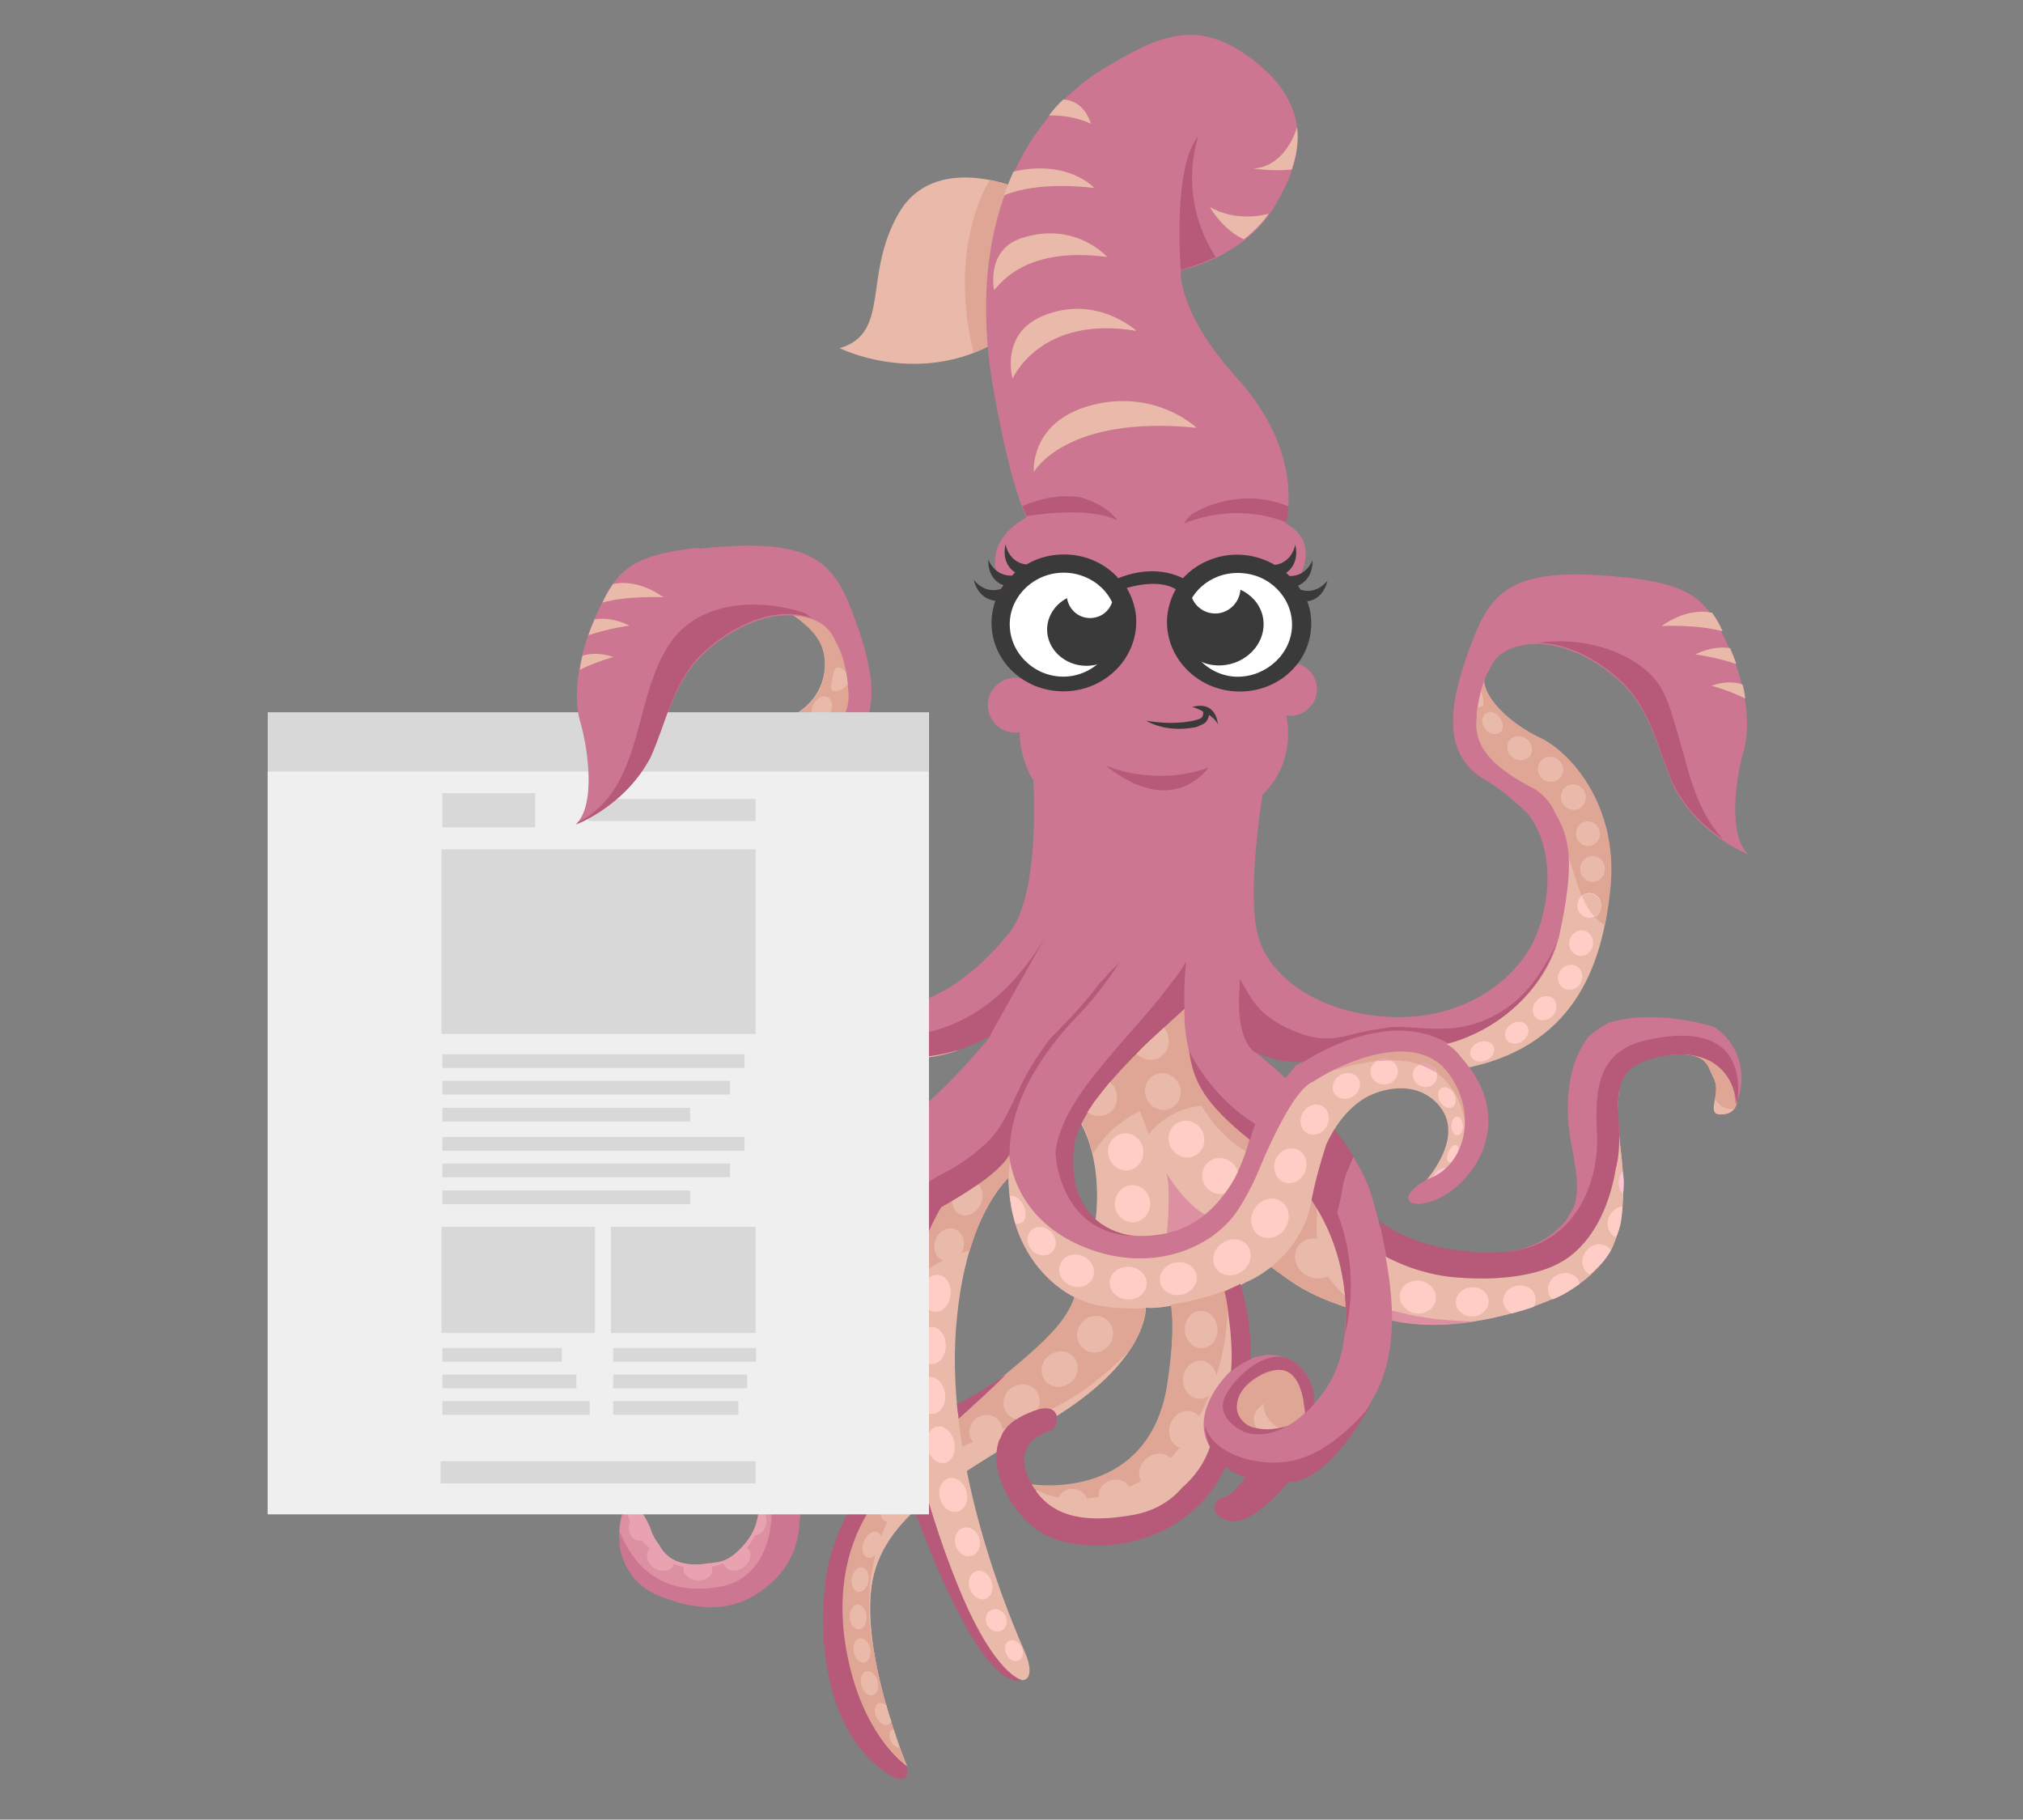 <?xml version="1.0" encoding="utf-8"?>
<!-- Generator: Adobe Illustrator 19.1.0, SVG Export Plug-In . SVG Version: 6.00 Build 0)  -->
<svg version="1.1" id="Layer_1" xmlns="http://www.w3.org/2000/svg" xmlns:xlink="http://www.w3.org/1999/xlink" x="0px" y="0px"
	 width="457.3px" height="411.3px" viewBox="-195.3 245.7 457.3 411.3" style="enable-background:new -195.3 245.7 457.3 411.3;"
	 xml:space="preserve">
<rect x="-195.3" y="245.7" width="457.3" height="411.3" fill="#808080" stroke="none"/>
<style type="text/css">
	.st0{display:none;}
	.st1{display:inline;fill:#012B31;}
	.st2{fill:#E8A2B0;}
	.st3{fill:#E9BAA9;}
	.st4{fill:#DD90A2;}
	.st5{fill:#DFA696;}
	.st6{fill:#FECDC5;}
	.st7{fill:#FFC2D6;}
	.st8{fill:#CC7691;}
	.st9{fill:#B75978;}
	.st10{fill:#FFFFFF;}
	.st11{fill:#3A3A3A;}
	.st12{fill:none;}
	.st13{fill:#EFEFEF;}
	.st14{opacity:0.1;enable-background:new    ;}
</style>
<g id="Bg" class="st0">
	<polygon class="st1" points="479,233.7 416,233.7 -164,233.7 -164,825.7 156,825.7 156,933.7 479,933.7 479,583.7 1055,583.7 
		1055,233.7 	"/>
</g>
<path class="st2" d="M164.3,533.8c1.7-1.6,3.2-3.3,4.4-5.2c3.8-7.2,3.1-16.9,2.4-22.6c-1.3-10.4-0.2-15.9-0.2-15.9
	c-5,5.8,0.8,23-12.8,35.3c-13.6,12.4-41.9,0.8-41.9,0.8s-5.9-7.3-13.3-16.7c-0.8,1.7-1.4,2.3-2.5,3.9c-0.5,0.7-1.8-0.1-1.3-0.9
	c1.2-1.7,1.9-2.4,2.8-4.2c-10.8-13.8-24.1-31.5-26.5-37.4c-4.2-10.3-31.2,19.8-26.5,28.4c5.9,10.8,3.2,23.9,3.2,23.9L33,506.1
	c-2.9,25.1,14.6,32.8,14.6,32.8c-2.9,9.4-13.1,14.9-33.8,32.5C-6.9,589.1-7.5,598-5.1,617c2.5,18.8,15.1,28.3,14.8,27.8
	c-0.3-0.5-10.2-24.8-8-40.5c2.2-15.7,18-24.2,40.3-37.6c22.3-13.3,21.7-25.4,21.7-25.4c2.6,0.2,5.8-0.5,5.8-0.5
	c1.1,7.2-1.1,19.3-1.1,19.3c-5,25.2-29.2,21.5-29.2,21.5s-3.9,7.2,15.3,7.7c19.1,0.5,24.2-17.3,24.2-17.3c7.3-0.6,17-0.8,20.2-4.8
	c2.7-3.4,1.3-6.9-4.2-10.8c-5.5-3.9-11.9,1.1-11.9,1.1c1-7.1-0.6-20.2-0.6-20.2c5-1.4,9.3-5.6,9.3-5.6c6.6,4.7,9.3,7.7,27,12.2
	c11.5,2.9,26.3,0.2,37.9-4.9C159.1,537.5,161.9,536.1,164.3,533.8z"/>
<path class="st3" d="M164.3,533.8c1.7-1.6,3.2-3.3,4.4-5.2c3.8-7.2,3.1-16.9,2.4-22.6c-1.3-10.4-0.2-15.9-0.2-15.9
	c-5,5.8,0.8,23-12.8,35.3c-13.6,12.4-41.9,0.8-41.9,0.8s-5.9-7.3-13.3-16.7c-0.8,1.7-1.4,2.3-2.5,3.9c-0.5,0.7-1.8-0.1-1.3-0.9
	c1.2-1.7,1.9-2.4,2.8-4.2c-10.8-13.8-24.1-31.5-26.5-37.4c-4.2-10.3-31.2,19.8-26.5,28.4c5.9,10.8,3.2,23.9,3.2,23.9L33,506.1
	c-2.9,25.1,14.6,32.8,14.6,32.8c-2.9,9.4-13.1,14.9-33.8,32.5C-6.9,589.1-7.5,598-5.1,617c2.5,18.8,15.1,28.3,14.8,27.8
	c-0.3-0.5-10.2-24.8-8-40.5c2.2-15.7,18-24.2,40.3-37.6c22.3-13.3,21.7-25.4,21.7-25.4c2.6,0.2,5.8-0.5,5.8-0.5
	c1.1,7.2-1.1,19.3-1.1,19.3c-5,25.2-29.2,21.5-29.2,21.5s-3.9,7.2,15.3,7.7c19.1,0.5,24.2-17.3,24.2-17.3c7.3-0.6,17-0.8,20.2-4.8
	c2.7-3.4,1.3-6.9-4.2-10.8c-5.5-3.9-11.9,1.1-11.9,1.1c1-7.1-0.6-20.2-0.6-20.2c5-1.4,9.3-5.6,9.3-5.6c6.6,4.7,9.3,7.7,27,12.2
	c11.5,2.9,26.3,0.2,37.9-4.9C159.1,537.5,161.9,536.1,164.3,533.8z"/>
<path class="st4" d="M123,542.8c-0.5-0.1-1.7-0.4-2.9-0.7c-1.1-0.2-2.3-0.5-3.4-0.9c-0.2,0-0.4,0-0.6-0.1c-0.2,0-0.4-0.1-0.5-0.3
	c-0.1,0-0.3-0.1-0.4-0.1c0,2,0.1,0.4-0.1,2.4c1.1,0.3,2.2,0.6,3.4,0.9c6,1.5,12.9,1.5,19.7,0.4C133.1,544.3,127.9,543.9,123,542.8z"
	/>
<path class="st5" d="M51.7,506.5c0.7-1,1.4-2,2.2-3c1.1-1.4,2.3-2.7,3.8-3.7c0.3-0.2,2.3-1.8,3.2-2.2s1-0.6,1.5-0.7
	c0.4,1.1,1.6,4.1,2,5.2c2.8-3.6,7.5-6.2,11.9-6.4c0.5,0.7,2.2,3.3,3.1,4.4c3.7,3.8,4.2,4.2,7.6,6.3c2.2-3,4.6-5.9,7-8.8
	c-8.5-11.2-16.6-22.4-18.4-26.9c-4.2-10.3-31.2,19.8-26.5,28.4C50.3,501.6,51.1,504.1,51.7,506.5z"/>
<path class="st5" d="M70.9,573.5c7.4-9.4,11.7-22.4,11.3-34.4c0-0.2,0-0.3,0.1-0.4c0-0.2-0.1-0.5-0.1-0.7c-0.2-0.1-0.3-0.2-0.5-0.4
	c-0.1-0.1-0.1-0.1-0.1-0.2c-3.9,1.6-8.1,2.5-12.2,3.2c0,0.1-0.1,0.2-0.1,0.2c0.1,0,0.1,0,0.1,0c1.1,7.2-1.1,19.3-1.1,19.3
	c-5,25.2-30.4,21.1-30.4,21.1s0.1,1,0.9,1.2C49.1,588,64.2,582,70.9,573.5z"/>
<path class="st5" d="M96.1,555.2c-1.7-1.2-4.9-0.2-6.6-0.1c-5,2.7-10.5,11.3-8,16.7c12.6-1.4,14.7-1.2,17.4-4.5
	C101.7,563.9,101.6,559,96.1,555.2z"/>
<path class="st5" d="M1.7,616.1c-1.6-10.2,0.2-21.4,5.6-30.2c6-9.7,15.3-13.8,25.6-17.7c6-2.2,11.9-4.8,17.1-8.5
	c3.6-2.6,7-5.6,10.1-8.8c3.1-4.6,3.5-8.4,3.6-9.5c-5.4,0.2-11.4,0-16.1-2.5c-3.2,9-13.6,15.2-33.8,32.5C-6.9,589.1-7.5,598-5.1,617
	c2.5,18.8,15.1,28.3,14.8,27.8c-0.2-0.3-5.4-13.1-7.5-26.1C2,617.9,1.9,617,1.7,616.1z"/>
<path class="st5" d="M115.5,541c-1.1-0.1-2.3-0.3-3.4-0.7c-0.2-0.1-0.3-0.2-0.4-0.4c-1.5-0.5-2.9-1.1-4-2.3c-0.7-0.8-1.4-1.5-2-2.3
	c-2.4-2.6-3.1-6.3-3.3-10.1c-0.1-1.3-0.1-2.5,0-3.5c0-0.5,0-1.1,0.1-1.6c-0.9-2.9,1-5.2,3.5-6.8c-1-1.2-2-2.5-3-3.8
	c-0.4,0.8-0.7,1.5-1.1,2.2c0,0,0,0,0,0c-0.3,4.7-1,7.1-3.3,11c-1.7,2.3-3.1,4.3-4.7,6.2c-0.8,0.8-1.9,2.1-2.4,2.8
	c6.1,4.3,9.2,7.4,24.3,11.5C115.7,542.5,115.6,541.8,115.5,541z"/>
<path class="st3" d="M-15.3,384.7c0,0,4.5,3.4,5.9,7.5s0.6,11.1-6.4,15.1c-3.8,2.2-14,5.3-17.5,17c-3.5,11.7-4,30.8,3.4,41.3
	c7.4,10.4,31.3,24.6,51.2,17.5c0,0-32.1,1.4-41.4-20.9c-9.3-22.3-4.5-31,0.3-38.1c4.8-7.1,18-11.6,18.6-18
	C-0.5,399.8-5.5,383.1-15.3,384.7"/>
<path class="st5" d="M-16.3,384.6c0,0,5.6,3.5,7,7.7c1.4,4.2,0.6,11.1-6.4,15.1c-3.8,2.2-14,5.3-17.5,17c-1.9,6.4-3,15.1-2.2,23.4
	c0.7-2.3,1.6-4.6,2.6-6.7c2.6-5.3,6.2-11.3,11.3-14.6c0.1-0.1,0.3-0.1,0.4-0.1c0.5-0.7,0.9-1.4,1.4-2.1c4.8-7.1,18-11.6,18.6-18
	C-0.5,399.8-6.5,383-16.3,384.6z"/>
<path class="st3" d="M145.6,391.4c0,0-5.5,3.5-5.5,7.9c0,4.3,6.1,10.1,12.7,13.2s17.5,14.9,15.9,33.4c-1.6,18.5-8.5,36.8-33.6,41.4
	c0,0,10.1,22-8.7,26c0,0,9.2-9.6,4.2-16.9c-5-7.2-16.1-6.3-26,3.9l-8.8-7.5c0,0,12.7-11.7,35.2-15.7s27.9-21,25.9-33.6
	c-2.1-12.5-6.1-18.3-16.1-24.1C130.8,413.6,132.7,389.5,145.6,391.4z"/>
<path class="st5" d="M132.1,490.7c3.8,4.5,4.7,11.2,3.4,17.1c4.1-5.9,1.8-14.5,0.5-18.5c-4.9-5.5-12.4-8.4-20.1-8.2
	c-6.9,2.7-12.2,5.7-15.5,8.1c0.1,0.1,0.1,0.2,0.2,0.2C110.3,486.2,124.4,481.6,132.1,490.7z"/>
<path class="st5" d="M140.8,419.4c5.1,3,8.7,6,11.2,9.8c0.1,0,0.3,0,0.5,0.1c9.1,5.9,6.5,20.4,15,25.5c0.6-3,1-6,1.3-8.9
	c1.6-18.5-9.3-30.3-15.9-33.4s-12.7-8.8-12.7-13.2c0-4.3,5.5-7.9,5.5-7.9C132.7,389.5,130.8,413.6,140.8,419.4z"/>
<path class="st3" d="M197.3,493.4c0,0,0.8,4.5-4,4.2c-2.9-0.3,0.5-4.8-1.1-7.9s-1.3-6.3-9.8-5.6
	C173.9,484.7,197.1,474.9,197.3,493.4"/>
<path class="st5" d="M192.4,494c0.7,1.6,2.5,2.6,4.3,2.4c1-1.2,0.6-3,0.6-3c-0.2-18.5-23.4-8.7-14.9-9.3c8.5-0.6,8.2,2.6,9.8,5.6
	C192.8,491,192.6,492.6,192.4,494z"/>
<path class="st3" d="M-66.1,501c0,0,7.5-0.6,18.4,6.4s15.8,9.6,32.3,8.8c16.5-0.9,19.5-9.8,18.4-10.1c-1.1-0.2-23.8,0.9-34.3-4.1
	C-41.7,497.1-54.1,495.4-66.1,501"/>
<path class="st5" d="M-63.7,501.1c9.4-2.7,16.2,2.1,25.8,7.7c5.6,3.3,11.1,4.7,19.9,4.8c5,0.1,10.6-0.7,15.6-0.7
	c5.2-2.9,6.2-6.7,5.5-6.8c-1.1-0.2-23.8,0.9-34.3-4.1s-22.9-6.6-34.9-1.1C-66.1,501-65.2,500.9-63.7,501.1z"/>
<path class="st3" d="M17,517.3c0,0-12.4,15.6-8.6,42.6c3.9,27,15.6,54.4,21.6,61.4c6,7.1,9.2,4.3,6.4-2.1
	c-2.8-6.4-18-41.3-15.6-73.2c2.4-31.9,16.7-37.9,16.7-37.9S37.8,490.5,17,517.3z"/>
<path class="st5" d="M34,505.5c0.1-1,0.2-2,0.4-3c-2.7-0.4-7.8,2.5-17.4,14.8c0,0-5.5,7-8.1,19.6c1-1.1,2-2.1,3.3-2.9
	c3.6-2.5,7.5-4.4,11.7-5.6c2.5-8.5,6-13.6,8.8-16.5c0.1-1.9,0.3-3.8,0.5-5.7C33.2,505.7,33.6,505.4,34,505.5z"/>
<path class="st2" d="M-19.4,575.7c-1.4-6.2-6.6-7.6-8.7-6.7c1.3,2.2,2.5,4.3,3.3,6.6c1.4,2.7,1.7,6,0.9,12.4
	c-0.1,0.7-0.2,1.1-0.4,1.8c-0.5,1.8-1.4,3.3-2.5,4.7c-1.7,2-3.7,3.9-6.3,4.3c-1.9,0.3-3.8,0.6-5.8,0.5c-4.1-0.3-6.1-2-7.5-4.6
	c-0.9-1.1-1.6-2.5-2-3.9c-1.1-2.2-1.9-4.4-4.2-3.9c-1,0.2-1.6,0.7-2,1.3c-0.4,1.4-0.6,2.9-0.6,4.3c0.1,0.6,0.2,1.1,0.2,1.1
	c6,15.8,22.3,14.3,31.3,9C-14.7,597.1-17.3,584.9-19.4,575.7z"/>
<path class="st4" d="M-19.4,575.7c-1.4-6.2-6.6-7.6-8.7-6.7c1.3,2.2,2.5,4.3,3.3,6.6c0.8,1.5,1.2,3.2,1.3,5.6c2,6.7-1,15.2-7.7,17.7
	c-4.8,1.8-9.9,1.9-14.3-1c-3.9-2.5-7.1-6.1-8.1-10.7c-0.5,0.2-0.8,0.6-1.1,0.9c-0.4,1.4-0.6,2.9-0.6,4.3c0.1,0.6,0.2,1.1,0.2,1.1
	c6,15.8,22.3,14.3,31.3,9C-14.7,597.1-17.3,584.9-19.4,575.7z"/>
<path class="st4" d="M68.4,525.2c0,0,1.1-10.1,0-14.3c0,0,4.2,7.1,9,9.5C77.4,520.4,74.6,523.9,68.4,525.2z"/>
<path class="st3" d="M93.7,568.5c0,0-3.7-2.2-3.3-5.5c0,0-3.7,2.1-1.7,5.5c2,3.3,0,0,0,0S91.3,569.3,93.7,568.5"/>
<path class="st3" d="M35.2,288.4c0,0-19.3-8.6-27.4,5.6c-8.1,14.1-1.7,27-13.3,30.4c0,0,18,9,36-1.7C48.5,312,35.2,288.4,35.2,288.4
	z"/>
<path class="st5" d="M35.2,288.4c0,0-2.9-1.3-6.8-2c-3.9,6.7-5.6,15.6-5.6,22.8c0,5.3,0.6,11.1,2,16.2c1.9-0.7,3.8-1.6,5.7-2.8
	C48.5,312,35.2,288.4,35.2,288.4z"/>
<path class="st3" d="M138.2,400.4c1-0.2,1.3,0.8,1.5,2.2c0.3,1.4,0.7,2.7-0.3,2.9c-1,0.2-3.1-0.7-3.3-2.1
	C135.8,402,137.2,400.6,138.2,400.4z"/>
<ellipse transform="matrix(-0.916 -0.401 0.401 -0.916 51.833 1023.769)" class="st6" cx="133" cy="506.5" rx="1.1" ry="2.1"/>
<ellipse transform="matrix(-0.728 -0.686 0.686 -0.728 -126.196 972.938)" class="st7" cx="129.9" cy="511.5" rx="1.1" ry="2.1"/>
<path class="st8" d="M192.3,477.9c-0.4-0.2-0.8-0.3-1.2-0.4c-7.1-2-16.4-2.7-22.8-0.6c-1.5,0.8-3,1.8-4.4,3c-5,6.2-5.7,16.1-3.9,25
	c1.6,8,1.7,12.2-0.5,15.3c-0.7,1.4-1.8,2.6-3,3.6c-2.1,1.9-4.9,3.4-7.8,4.2c-1.3,0.4-2.7,0.6-4.1,0.8c-12.1,2.6-27.9-5.6-27.9-5.6
	l0,0.1c-0.5-2.2-1.1-4.3-1.7-6.5c-2.3-8.6-9.7-17.4-16.2-23.9c0.9-1.2,1.9-2.1,2.9-2.8c7.1-4.7,23.1-11.3,30.2-2.1
	c7.1,9.2,3.9,21-3.9,24c-4.1,1.9-5.8,4.3-4.5,5.4c1.3,1.1,7.3,0.4,12.6-5.6c5.4-6,8.2-16.4-0.6-26.5c-1.4-1.7-1.9-2.5-3.8-3.6
	c7.5-1.7,21.6-9.5,25.4-24.2c3.7-16.9,2.5-22.3-0.9-28.1c-1.2-2.9-3.6-4.8-4.5-5.3c-12.1-6.1-13.8-11.4-13.2-16.3
	c0-0.7,0-1.5,0.2-2.3c0.5-2.7,1.2-6,2.7-8.5c1.6-3.7,4.8-5.4,9.8-5.7c7.5-0.4,15.5,4.2,20.6,9.3c6.4,6.5,7.7,15,11.3,23
	c5.8,11.1,16.8,15.2,16.8,15.2c-4.7-4.3-2.8-17.3-1.1-23.1c1.7-5.8,0.9-15-3.9-25s-7.7-13.7-29.1-15c-21.4-1.3-24.8,5.4-29.1,17.1
	c-4.3,11.8-6.4,23.5,3.9,29.3c3.4,1.9,7.4,5.5,9.6,7.7c4.8,6.2,5.8,16.7,2,26.7c-3.9,10.3-16.1,19.5-32.3,19.1
	c-16.3-0.4-28.7-8.8-31-19.1c-2.1-9.2,0.6-27.4,1.2-31.2c5.3-5.1,6.5-11.9,5.4-17.9c0.3,0,0.6,0.1,0.9,0.1c3.3,0,6-2.7,6-6
	s-2.7-6-6-6c-1.9,0-3.5,0.9-4.6,2.2c0.1-5.3,0.3-14.3,0.4-19.2c3.4-0.6,5.5-1,5.5-1s6.2-9-2.4-13.5c0,0,4.9-15.6-11.3-33.2
	c-13.3-14.8-12.4-24-12.4-24s14.1-2.8,21-14.1c6.9-11.3,9-22.7-4.3-33.2c-13.3-10.5-22.5-5.1-33.8,1.5c-11.3,6.6-32.1,27-25.7,70
	c3.2,18.6,5.8,26.8,7.9,31.7c0,0-11.3,5.4-5.4,15.8c1.1,1.9,3.9,3,7.8,3.7l-0.3,18.8c-1.1-1.3-2.8-2.1-4.6-2.1
	c-3.4,0-6.2,2.8-6.2,6.2s2.8,6.2,6.2,6.2c0.3,0,0.7,0,1-0.1c0,2.3,0.5,6.7,3.1,10.9c0.3,5.2,0.9,26.5-5.4,34.4
	c-7.3,9-22,22.7-37.9,13.9c-15.8-8.8-17.1-16.9-16.3-30.2c0.9-13.3,5.4-18.8,15.6-24.6c10.3-5.8,8.1-17.6,3.9-29.3
	c-4.3-11.8-7.7-18.4-29.1-17.1s-24.4,4.9-29.1,15c-4.7,10.1-5.6,19.3-3.9,25c1.7,5.8,3.6,18.8-1.1,23.1c0,0,11-4.1,16.8-15.2
	c3.6-8,4.9-16.5,11.3-23c5.1-5.1,13.1-9.7,20.6-9.3c5,0.3,8.2,2,9.8,5.7c1.5,2.5,2.3,5.8,2.7,8.5c0.1,0.8,0.2,1.5,0.2,2.3
	c0.7,4.9-1.1,10.1-13.2,16.3c-13.5,6.9-11.1,35.3-9.2,40.2c1.9,4.9,20.8,39.8,54.8,21.8c0,0-6.8,8.7-14.7,15.6
	c-3.8,4.6-10,6.6-15.7,7.4c-3.7,0.5-7.1,0.9-10.4,0.6c-2.9,0.2-5.8,0-8.6-0.4c-8.1-1.2-14.6-4.4-21.9-7.8c-9-4.2-19.3-3.2-28.6-0.6
	c-4.3,1.2-8.3,2.7-11.2,6.3c-1.7,2.1-2.6,4.4-3.3,6.9c-0.2,1.6-0.2,3.3-0.1,5.2c0.9,15.2,6.6,18.8,16.7,20.8s13.7-3,15.4-6.9
	c1.7-3.9-1.9-6.4-6-3.2c0,0-0.1,0-0.1,0.1c-2,1.6-4.1,2.5-6.2,2.3c-0.6,0.1-1.3,0.1-1.9,0c-3.4-0.6-6.2-3.2-7.8-6.2
	c-3.8-7.3-1.2-15,6.7-17.1c0.4-0.2,0.8-0.3,1.2-0.4c11.6-3.6,18.2-4.1,36,2.4c11.8,4.7,30.2,3.2,30.2,3.2s0,0,0,0
	c-0.3,0.1-0.6,0.3-0.9,0.4c0,0-16.5,4.9-29.2,12.1c-0.1,0.1-0.2,0.1-0.4,0.2c-2.4,2.1-4.5,4.5-6.3,7.1c-1.1,2.3-1.8,4.8-2.2,7.3
	c-1,7,1.1,14.5,4.1,20.9c2.8,6,7.6,11.6,10.4,17.6c3.2,5.3,5.1,9.4,5.1,14.4c0,7.3-3.5,15.1-11.4,16.5c-9.6,1.8-18.2-0.9-23-12.5
	c-0.1,1.3,0,2.5,0.1,3.8c0.8,3.6,2.9,8.4,8.8,10.8c9.5,3.8,17.8,3.9,25.2-2.7c5.5-4.7,6.5-10.7,6.6-13.6c0.5-3.5,0.5-7.1,0.3-10.3
	c-0.5-6.2-2.5-11.5-5.8-16.8c-2.2-3.5-5.4-6.7-7-10.5c-1.9-2.6-2.9-5.3-2.4-9.2c1.3-10.3,12.4-10.1,20.3-13.1
	c7.9-3,34.5-12.8,42-23.8c0,0,0.4,13.7,15.6,20.6c15.2,6.9,29.3,1.5,35.5-6.9c2.6-3.6,4.9-8.7,7.3-13.7c2.9,2.5,5.7,5,8.2,8
	c10.1,12.2,10.5,28.7,8.6,36.8c-1.7,7.3-5.8,11.4-6.7,12.1c-0.4,0.5-0.8,0.9-1.1,1.3c-1.8,1.8-6,5.3-10.4,4.8c-0.1,0-0.2,0-0.2,0
	c-2.9-0.1-6.3-1.9-6.5-5.2c-0.1-2.1,0.6-4.9,2.7-5.8c0.5-0.9,1.3-1.7,2.5-2.4c2.7-1.4,6.2-3,8.3,0.1c0.2,0.3,0.4,0.6,0.6,0.9
	c1.7,1.7,2.6,4.4,2.1,6.6c0.2-0.3,0.3-0.6,0.5-0.9c-0.1-0.2-0.1-0.4,0-0.6c0.3-0.5,0.6-0.9,0.9-1.4c-2.8-12.8-13.7-8.5-16.9-5.9
	c-3.1,2.5-14.8,15.4,1.3,24c1.2,0.6,2.3,1.1,3.4,1.5c-1.2,1.4-4.9,5.4-7.5,5.9c-3.2,0.6,0.6,4.1,4.3,2.8c3-1.1,8-5.7,11-9
	c8.5-1.3,13.6-9.1,18.8-18.2c5.2-9.1,5-20.4,2.8-32.1c6,2.9,18.2,7,31.8,1.9c19.3-7.3,20.1-23.8,20.1-28s-4.5-17.3,11.6-19.7
	c14.3-2.1,15.5,8.7,15.6,11.1c0,0.1,0.1,0.2,0.1,0.3C199.2,491,199.4,482.8,192.3,477.9z M67.2,524.7c-16.2,2.6-21-8.8-19.9-20.1
	c1.1-11.2,19.3-24.9,25.2-31.3c0,0-1.8,19.1,14.8,29.2C87.3,502.6,83.5,522.1,67.2,524.7z M95.3,489.4c-3.9-3.6-6.9-6-7.6-6.5
	c1.9,1.1,3.8,1.9,5.9,2.2c1.6,0.3,3.5,0.4,6.5,0.1c-0.4,0.4-2,1-2.5,1.4C96.8,487.5,96.1,488.4,95.3,489.4z"/>
<path class="st9" d="M97.3,505.3c-0.5,1.5-1,3.1-1.6,4.6c1.4,1.3,2.7,2.7,3.9,4.1c2.9,3.5,4.7,5.5,6.2,9.4c1.2-3.6,1.8-5.5,2.4-9.3
	c0.4-2.6,1.5-4.7,2.5-7c-2.6-4.2-5.9-8.2-9.2-11.7C99.6,498.5,98.4,501.9,97.3,505.3z"/>
<path class="st9" d="M9,521c0,0-10.6,30.2,1.6,63.9c12.2,33.7,20.9,42.1,25,40.5c0,0-4.9-0.9-11.8-15.4
	C17,595.4,7.1,565.4,9.3,547.7s4.9-24.6,10.5-32.8L9,521z"/>
<path class="st9" d="M-3.1,622.8c-4-15.9-1.6-32.9,11.8-44.3c0.6-0.6,1.3-1.3,1.9-1.9c-0.6-1.8-1.1-3.6-1.4-5.4
	c-9,8.1-16.6,20-18,32.8c-1.9,17.8,2.6,31.7,9.8,39c7.3,7.3,9.6,4.9,8.6,1.9C9.7,644.9,0.9,639.1-3.1,622.8z"/>
<path class="st9" d="M21.4,566.4c3.6-3.3,7.2-6.5,10.6-9.9c-1,0.5-2.2,1.6-3.2,2.1c-2.6,1.7-5.3,3.3-7.8,4.5
	C21.2,564.3,21.3,565.3,21.4,566.4z"/>
<path class="st9" d="M83,555.7c1.1-1,3-2.2,4.5-2.8c0-9.9-2.4-17-2.4-17l-3.6,1.7c0.4,1.6,0.7,3.2,0.9,5.4
	C83,547.2,83.3,551.4,83,555.7z"/>
<path class="st9" d="M79,572.8c-0.2-0.1-0.5-0.2-0.7-0.3c-1.2,3.7-3.4,6.9-6.4,9.5c-2.7,3.1-6.2,5.2-10.9,6.1
	c-11.6,2.1-19.5,0.4-23.5-7.7c-4.1-8.1,2.6-10.7,4.7-11.3c2.1-0.6,3.4-8.8-7.1-3c-10.5,5.8-3.2,21.6,5.8,26.5
	c9,4.9,32.4,3.9,41.2-16.1c0-0.1-0.5-2-0.5-2.1C80.8,574,79.8,573.5,79,572.8z"/>
<ellipse transform="matrix(9.000375e-02 0.996 -0.996 9.000375e-02 425.828 307.472)" class="st10" cx="44.7" cy="386.8" rx="14.3" ry="15"/>
<ellipse transform="matrix(-0.116 0.993 -0.993 -0.116 478.84 347.851)" class="st10" cx="84.6" cy="387" rx="13.9" ry="14.6"/>
<path class="st11" d="M56.1,381.8c-0.7,2.1-2.6,3.6-5,3.6c-2.7,0-4.8-2-5.2-4.5c-2.7,1.4-4.5,4.1-4.5,7.1c0,4.5,4,8.2,8.9,8.2
	c4.9,0,8.9-3.7,8.9-8.2C59.2,385.5,58,383.3,56.1,381.8z"/>
<path class="st11" d="M85.1,379c-0.2,2.4-1.8,4.5-4.3,5.2c-2.8,0.7-5.7-0.8-6.7-3.5c-2.5,2.2-3.7,5.5-2.9,8.8
	c1.2,4.8,6.4,7.6,11.6,6.3s8.5-6.2,7.3-11C89.4,382.1,87.5,380.1,85.1,379z"/>
<path class="st11" d="M104.8,376.9c0,0-2.3,3.3-6.1,2.1c-0.2-0.3-0.4-0.6-0.6-0.9c0.9-0.4,3.4-1.8,3.3-5.8c0,0-1.3,3.7-5.2,3.6
	c-0.2-0.2-0.5-0.5-0.8-0.7c0.8-0.5,3-2.4,2.1-6.4c0,0-0.6,4-4.6,4.6c-1.9-1.1-4.1-1.9-6.5-2.2c-5.6-0.7-10.9,1.5-14.3,5.2
	c-6.3-3.1-12.7-0.8-14.6,0c-3.3-3.7-8.4-5.8-13.8-5.3c-2.6,0.2-4.9,1-7,2.2c-4.1-0.5-4.7-4.6-4.7-4.6c-0.9,4.2,1.5,6,2.2,6.4
	c-0.2,0.2-0.5,0.4-0.7,0.7c-4,0.2-5.4-3.6-5.4-3.6c-0.1,4.2,2.6,5.5,3.4,5.8c-0.2,0.3-0.4,0.5-0.5,0.8c-3.9,1.3-6.2-2.1-6.2-2.1
	c1,4.2,4.1,4.7,4.9,4.8c-0.7,2-1,4.2-0.8,6.4c0.8,8.5,8.7,14.8,17.7,14c9-0.8,15.6-8.4,14.9-16.9c-0.2-2.3-1-4.5-2.1-6.4
	c6.7-1.9,10-0.4,11.1,0.3c-1,1.7-1.6,3.6-1.9,5.7c-1,8.5,5.5,16.3,14.4,17.3c9,1,17-5,18-13.5c0.3-2.4,0-4.7-0.8-6.8
	C100.9,381.6,103.8,381,104.8,376.9z M46.1,398.6c-6.7,0.6-12.6-4.5-13.1-10.8c-0.6-6.3,4.4-12,11-12.6c6.7-0.6,12.6,4.1,13.1,10.4
	C57.8,391.9,52.8,398,46.1,398.6z M96.7,388.1c-0.7,6.3-6.8,11.2-13.5,10.5c-6.6-0.8-11.4-7-10.6-13.3s6.7-10.8,13.4-10
	C92.6,376,97.4,381.8,96.7,388.1z"/>
<path class="st9" d="M-12.8,475.4c0,0,33.6,18.7,54.8-19.7l-13.6,24.2C28.4,479.9,8.1,493.2-12.8,475.4z"/>
<path class="st9" d="M72.8,463c-1.2,2.4-3.1,4.5-4.7,6.7c-3.6,4.7-7.7,9-11.5,13.5c-5.3,6.3-12.3,14.4-13.3,22.9
	c0.1,2.3,0.6,4.6,1.4,6.9c4,10.9,12.7,12,16.1,12c0,0-15.4-1-13.3-20.1c1.3-10.6,18.7-25.4,25-31.2C72.5,473.7,72.1,471.3,72.8,463z
	"/>
<path class="st9" d="M55.5,465.5c-0.7,0.8-1.4,1.6-2.1,2.3c-2.1,2.7-4.2,5.3-6.6,7.8c-1.6,1.7-3.2,3.3-4.8,5
	c-1.4,1.8-2.6,3.6-3.8,5.5c-3.7,5.8-5.6,12.7-9.4,16.8c-3.4,3.6-7.7,6.6-12.2,8.7c-5.1,3.4-11.5,6.6-19,9.5
	c-14.1,5.5-22,6.7-26.8,13.3C-32,541-29,548.2-29,548.2c-1-13.8,14.2-14.7,24.2-19.3c35.2-14.3,37.7-22.3,37.7-22.3
	c0-12.8,8.7-24.4,15.6-31.5c3.4-3.5,6.8-8.1,9.3-11.8C57,464.1,56.1,464.8,55.5,465.5z"/>
<path class="st9" d="M1.3,501.9c-4.4,2.6-8.3,4.1-13.2,5.3c-0.5,0.2-0.9,0.3-1.4,0.4c6.9,0.2,12-0.2,12-0.2s8.1-3.6,12.7-9.7
	C8.4,499.8,4.8,501.1,1.3,501.9z"/>
<path class="st9" d="M-54.5,522.1C-54.5,522.1-54.5,522.1-54.5,522.1c0.8,0.8,1,1.9-0.2,3.4c-0.7,0.9-1.6,1.6-2.5,2.3
	c-0.5,0.5-1.1,0.8-1.6,1.2c-5.4,4-13.2,3.3-18.3-0.3c-6.9-4.9-9.4-14.1-8-22.3c-0.2,0.5-0.3,1.1-0.4,1.6c-2.7,17.5,5,22.3,13,25.1
	c8.7,3.1,13.8,0.6,18.1-4.2C-50.1,524.1-54.5,522.1-54.5,522.1z"/>
<path class="st9" d="M88.5,499.8c-10.6-6.6-15-16.6-15-16.6c0.9,7.1,3.7,12.1,13.8,20.2C87.6,502.1,88,500.9,88.5,499.8z"/>
<path class="st9" d="M93.4,502.6c-0.6,1.3-1.3,2.7-2,4c21.1,16.4,17.3,41,17.3,41C113.5,527.5,104.9,509.9,93.4,502.6z"/>
<path class="st9" d="M146.7,472.5c-3.1,2.5-7,4.4-11,5.2c-4.8,1-9.6,0.3-14.5,0.1c-0.7,0-1.5,0.1-2.2,0.1c-3,0.4-6,0.9-9,1.7
	c-3.5,1-7,1.2-10.5,0c-3.3-1.1-6.7-2.7-9.3-5.1c-2.4-2.2-3.6-4.8-5.2-7.5c-0.2,3.8-1.1,12.5,3.1,16.4c0,0,6.5,3.2,11.7,2.1
	c0,0,18-12.2,32.2-4c0,0,18-3.6,24.6-22.7C154.2,463.8,151.2,468.9,146.7,472.5z"/>
<path class="st9" d="M97.3,553.6c-5.3-4-12.9,2.6-15.5,7.4c-1.9,3.5,0.4,6.6,4.2,8.4c3.2,1.1,6.8,0.3,9.8-1.4
	c-2.7,0.8-5.1,1-7.1,0.5c-2.3-0.2-4.3-2.4-4.4-4.4c-0.2-3.7,2.8-6.3,5.8-7.8c3.5-1.6,8.6-2.6,9.6,8.7c0,0,0,0.2,0,0.2
	c0.1-0.1,0.6-0.6,0.9-0.9c0.9-1,1.1-1.2,1.1-1.2S102.6,557.6,97.3,553.6z"/>
<path class="st9" d="M54.6,418.7c0,0,10.8,5,23.3,0.5C77.8,419.2,70.1,431.1,54.6,418.7z"/>
<path class="st9" d="M48.9,358.1c-4.3-0.7-8.9,0.2-13.1,2l0.9,2.3c0,0,13.5-2.5,20.6,0.9C57.3,363.4,55.4,360,48.9,358.1z"/>
<path class="st9" d="M74.3,361.8c-1.5,1.2-1.9,2.2-1.9,2.2c12.9-5.1,23-0.2,23-0.2c0.3-0.8,0.5-2.4,0.6-3.6
	C89.1,357.2,80.8,358,74.3,361.8z"/>
<g>
	<path class="st9" d="M177.4,480.7c-11.7,2.4-12.2,11.2-11.7,21.5c0.5,10.3-4.6,25.3-21,26.5c-0.1,0-0.3,0-0.4,0
		c-2.4,0.2-4.8,0.2-7.2-0.1c-14-1-20.6-7-20.6-7l1.6,8.2c0,0,6,3.5,14.2,4.5c2.9,0.3,5.2,0.4,8.2,0.4c5.7-0.1,12.9-1,17.9-4.2
		c7.1-4.6,10.4-13.4,11.6-20.9c0-0.1,0.1-0.2,0.1-0.3c2.6-11.6-4.5-21.5,9.2-24.6c13-2.9,17.1,4.6,17.9,9.7c0.1,0.1,0.1,0.3,0.2,0.4
		C197.7,492.4,200.1,475.8,177.4,480.7z"/>
</g>
<path class="st3" d="M111.4,490.4c-2.4,1.5-4.1,2.3-5.3,2.9c-0.7-2.3-2.1-4.4-5-2.9c-5.6,2.9-13.5,23.9-13.5,23.9
	s-5.8,23.4-0.5,20.9c5.4-2.5,12.4-8.8,14-17.8c0.8-4.5,2.2-9.3,3.4-13c1.5-3.3,4.9-9.1,10.7-11.5c8.2-3.4,8.2-3.4,8.2-3.4
	S118,486.2,111.4,490.4z"/>
<path class="st9" d="M97.2,575.8c-3.8,0.9-7.6,0.5-10.8-0.3c-3.7-1.1-8.2-3.3-9.3-7.5c0,0,0,9.9,10.9,12.1c0.5,0.1-1.7-0.5-1.7-0.5
	c-1.4,1.7-3.3,4.3-5.3,4.7c-2,0.3-3.3,4.3,1.9,5.2c5.2,0.9,13.1-8.8,13.1-8.8c9.1,0.2,18.5-17.4,18.5-17.4S106.8,573.6,97.2,575.8z"
	/>
<path class="st9" d="M178.4,398.8c-5.7-6.3-16.5-9.2-26.1-7.8c7.1,0,14.6,4.4,19.5,9.3c6.4,6.5,7.7,15.1,11.3,23
	c3.1,5.9,7.6,9.8,11.1,12.1c-3.5-3.7-5.7-8.5-7.3-13.5c-1.3-4.2-2.3-8.4-3.6-12.6C182.2,405.7,181.1,401.7,178.4,398.8z"/>
<path class="st12" d="M93.6,485.2c-2-0.4-4-1.1-5.9-2.2c0.6,0.5,3.7,2.9,7.6,6.5c0.7-1,1.5-1.9,2.4-2.7c0.4-0.4,2-1.1,2.5-1.4
	C97.1,485.5,95.2,485.4,93.6,485.2z"/>
<path class="st12" d="M72.5,473.3c-5.9,6.4-24.1,20.1-25.2,31.3c-1.1,11.2,3.7,22.6,19.9,20.1s20.1-22.2,20.1-22.2
	C70.8,492.4,72.5,473.3,72.5,473.3z"/>
<path class="st3" d="M75.2,342.4c0,0-9.6-9.2-24.5-4.9c-13.3,3.9-12.3,14.9-12.3,14.9S45.5,339.4,75.2,342.4z"/>
<path class="st3" d="M61.6,320.5c0,0-8.9-8.3-20.9-3.5c-10.1,4-7.1,14.3-7.1,14.3S39.8,316.8,61.6,320.5z"/>
<path class="st3" d="M55,303.8c0,0-7.2-8.2-19.3-4.3c-8.2,2.6-6.3,11.7-6.3,11.7C30,311.3,35.1,301.1,55,303.8z"/>
<path class="st3" d="M52.1,288.2c0,0-6-6.6-18.3-3.7c-0.8,1.7-1.5,3.5-2.2,5.4C39.7,286.4,52.1,288.2,52.1,288.2z"/>
<path class="st3" d="M51.3,273.7c0,0-1.3-5.3-6.3-5.5c-1.1,1.1-2.2,2.3-3.2,3.6C47.8,271.7,51.3,273.7,51.3,273.7z"/>
<path class="st3" d="M88,283.8c0,0,4.9,0.7,8.7,0.2c1.1-3.2,1.6-6.4,1.2-9.5C97.1,277,94.4,283.4,88,283.8z"/>
<path class="st3" d="M78.2,292.5c0,0,2.8,5.1,7.7,7.3c2-1.6,4-3.5,5.6-5.8C90.1,294.4,84,295.8,78.2,292.5z"/>
<path class="st9" d="M71.6,306.7c0,0-1.9-23.4,4-30.2c0,0-5.1,13.2,3.9,27.3C79.4,303.8,76.1,305.5,71.6,306.7z"/>
<path class="st12" d="M93.6,485.2c-2-0.4-4-1.1-5.9-2.2c0.6,0.5,3.7,2.9,7.6,6.5c0.7-1,1.5-1.9,2.4-2.7c0.4-0.4,2-1.1,2.5-1.4
	C97.1,485.5,95.2,485.4,93.6,485.2z"/>
<path class="st12" d="M72.5,473.3c-5.9,6.4-24.1,20.1-25.2,31.3c-1.1,11.2,3.7,22.6,19.9,20.1s20.1-22.2,20.1-22.2
	C70.8,492.4,72.5,473.3,72.5,473.3z"/>
<path class="st3" d="M180.3,387.2c5.3-3.7,9.5-3.4,11.4-3c0.9,1.2,1.7,2.6,2.4,4.2C188.4,386.8,180.3,387.2,180.3,387.2z"/>
<path class="st3" d="M195.8,392.2c0.5,1.2,1,2.4,1.4,3.6c-4.3-1.5-9.3-2.2-9.3-2.2C191.3,392,194,391.9,195.8,392.2z"/>
<path class="st3" d="M198.6,400.4c0.3,1.1,0.5,2.1,0.6,3.2c-3.5-1.8-7.6-2.9-7.6-2.9C194.7,399.6,197,399.9,198.6,400.4z"/>
<path class="st11" d="M74.2,405.5c0,0,1.2,0.3,2.4,1l0.1,0.3c0,0.9-0.5,1.3-0.9,1.4c-1.1,0.5-5.6,1.5-12,0.4c0,0,4.2,2.8,11,1.5
	c0,0,0.6-0.1,1.1-0.4c0.3-0.1,0.6-0.3,0.9-0.4c0.1-0.1,0.3-0.2,0.4-0.3c0,0,0.1-0.1,0.1-0.1l0,0c0.3-0.4,0.6-0.9,0.7-1.6
	c0.7,0.5,1.5,1.1,2,2.1C80,409.3,79.7,404,74.2,405.5z"/>
<ellipse transform="matrix(0.19 0.982 -0.982 0.19 582.429 363.346)" class="st6" cx="71.1" cy="534.5" rx="3.7" ry="4.2"/>
<ellipse transform="matrix(0.996 -9.379917e-02 9.379917e-02 0.996 -50.883 9.557)" class="st3" cx="76.2" cy="546" rx="3.7" ry="4.2"/>
<ellipse transform="matrix(0.511 -0.859 0.859 0.511 -405.727 347.073)" class="st3" cx="102.4" cy="530.4" rx="4.4" ry="4.9"/>
<ellipse transform="matrix(0.995 0.101 -0.101 0.995 56.524 -4.831)" class="st3" cx="76.1" cy="557.5" rx="3.8" ry="4.3"/>
<ellipse transform="matrix(0.941 0.339 -0.339 0.941 196.969 8.89)" class="st3" cx="73" cy="568.8" rx="3.8" ry="4.3"/>
<ellipse transform="matrix(0.705 0.71 -0.71 0.705 429.818 123.685)" class="st3" cx="66.4" cy="578" rx="3.8" ry="4.3"/>
<ellipse transform="matrix(0.292 0.956 -0.956 0.292 598.146 359.065)" class="st3" cx="56.5" cy="583.6" rx="3.3" ry="3.7"/>
<ellipse transform="matrix(-3.779944e-02 0.999 -0.999 -3.779944e-02 633.539 560.315)" class="st3" cx="47" cy="585.2" rx="2.9" ry="3.3"/>
<ellipse transform="matrix(-7.239825e-02 0.997 -0.997 -7.239825e-02 598.226 515.204)" class="st6" cx="59.5" cy="535.8" rx="3.7" ry="4.2"/>
<ellipse transform="matrix(-0.406 0.914 -0.914 -0.406 554.755 705.369)" class="st6" cx="48.1" cy="533" rx="3.6" ry="4"/>
<ellipse transform="matrix(-0.707 0.707 -0.707 -0.707 440.46 870.145)" class="st6" cx="39.9" cy="526.3" rx="3" ry="3.4"/>
<path class="st6" d="M35.8,522c1-0.8,1-2.5,0.1-4.1c-0.7-1.3-1.8-2-2.9-1.9c0,0,0.3,3.2,1.3,6.3C34.7,522.4,35.2,522.3,35.8,522z"/>
<ellipse transform="matrix(0.578 0.816 -0.816 0.578 467.474 155.87)" class="st6" cx="83.1" cy="529.8" rx="3.9" ry="4.4"/>
<ellipse transform="matrix(0.851 0.526 -0.526 0.851 287.558 29.465)" class="st6" cx="91.9" cy="520.9" rx="4.1" ry="4.6"/>
<ellipse transform="matrix(-0.2 0.98 -0.98 -0.2 678.389 523.858)" class="st6" cx="125.3" cy="538.9" rx="3.7" ry="4.1"/>
<ellipse transform="matrix(7.499877e-02 0.997 -0.997 7.499877e-02 665.486 362.481)" class="st6" cx="137.4" cy="539.9" rx="3.3" ry="3.7"/>
<path class="st6" d="M151.4,541.1c0.4-0.6,0.5-1.5,0.4-2.2c-0.3-1.8-2.2-2.9-4.2-2.6c-2,0.4-3.4,2.1-3.1,3.9c0.2,1,1,1.9,1.9,2.4
	C148.5,542,149.4,541.8,151.4,541.1z"/>
<path class="st6" d="M155.7,539.4c2.1-0.8,4.2-2.1,6.1-3.5c0-0.2-0.1-0.4-0.2-0.6c-0.7-1.7-2.9-2.3-4.7-1.5c-1.9,0.8-2.8,2.9-2,4.5
	C154.9,538.7,155.3,539.1,155.7,539.4z"/>
<path class="st6" d="M168.8,528.3c-0.2-0.3-0.3-0.5-0.6-0.7c-1.4-1.1-3.6-0.8-4.9,0.8c-1.3,1.6-1.2,3.8,0.2,5
	c0.2,0.2,0.4,0.3,0.6,0.4C166,532,167.4,531,168.8,528.3z"/>
<path class="st6" d="M171.1,522c0.2-1.2,0.3-2.5,0.4-3.6c-1.4,0.1-2.6,1.1-3.2,2.6c-0.6,1.8,0.2,3.7,1.7,4.4
	C170.5,524.3,170.9,523.1,171.1,522z"/>
<path class="st7" d="M171.5,510.5c-0.5,0.6-0.8,1.3-0.9,2.1c-0.1,1.2,0.3,2.3,1,3.1C171.8,513.8,171.9,512.3,171.5,510.5z"/>
<path class="st3" d="M67.8,478c-1.2,1.1-2.5,2.3-3.7,3.4c-0.8,0.7-1.6,1.6-2.5,2.5c1,0.9,2.6,1.6,4,1.3c2.3-0.5,3.7-2.7,3.2-5.1
	C68.7,479.3,68.2,478.5,67.8,478z"/>
<path class="st3" d="M55.6,490.3c-1,1.2-2.1,2.6-3.1,3.9c-0.7,0.8-1.3,2-2,2.9c1.1,0.8,2.7,1.1,4.1,0.6c2.1-0.8,3.2-3.3,2.3-5.5
	C56.8,491.5,56.1,490.8,55.6,490.3z"/>
<ellipse transform="matrix(0.91 -0.415 0.415 0.91 -198.394 72.671)" class="st3" cx="67.8" cy="492.2" rx="4" ry="4.2"/>
<ellipse transform="matrix(0.876 -0.482 0.482 0.876 -233.55 97.433)" class="st6" cx="72.9" cy="503.3" rx="4" ry="4.2"/>
<ellipse transform="matrix(0.984 -0.176 0.176 0.984 -88.097 18.27)" class="st6" cx="59.1" cy="506.3" rx="4" ry="4.2"/>
<ellipse transform="matrix(1 -1.800068e-02 1.800068e-02 1 -9.31 1.176)" class="st6" cx="60.7" cy="517.7" rx="4" ry="4.2"/>
<ellipse transform="matrix(0.845 0.535 -0.535 0.845 300.701 56.72)" class="st3" cx="52.5" cy="547.3" rx="4" ry="4.2"/>
<ellipse transform="matrix(0.634 0.774 -0.774 0.634 445.579 168.995)" class="st3" cx="44.4" cy="554.9" rx="3.9" ry="4.2"/>
<path class="st3" d="M37.2,565.1c0.7-0.3,1.4-0.6,2.1-0.8c0.6-1.3,0.6-2.8-0.2-4c-1.2-1.8-3.8-2.2-5.7-0.9c-1.9,1.3-2.4,3.8-1.2,5.6
	c0.6,0.8,1.4,1.3,2.3,1.5C35.3,565.9,36.2,565.5,37.2,565.1z"/>
<ellipse transform="matrix(0.567 0.823 -0.823 0.567 480.693 223.862)" class="st3" cx="27.3" cy="569.4" rx="3.6" ry="3.8"/>
<ellipse transform="matrix(0.807 0.591 -0.591 0.807 347.997 109.533)" class="st3" cx="6.6" cy="586.6" rx="2.6" ry="3.3"/>
<path class="st6" d="M81.5,515.5c1.1-1.5,2-2.7,2.9-4.7c0,0,0.1-0.3,0.1-0.3c-0.2-0.7-0.5-1.2-1.1-1.8c-1.6-1.6-4.2-1.7-5.8-0.1
	c-1.6,1.6-1.5,4.2,0.1,5.8C78.8,515.5,80.2,515.8,81.5,515.5z"/>
<ellipse transform="matrix(0.918 0.396 -0.396 0.918 209.331 3.274)" class="st6" cx="96.7" cy="509.4" rx="3.6" ry="4"/>
<ellipse transform="matrix(0.883 0.469 -0.469 0.883 246.028 10.635)" class="st6" cx="101.7" cy="498.8" rx="3.1" ry="3.5"/>
<ellipse transform="matrix(0.551 0.834 -0.834 0.551 458.815 129.491)" class="st6" cx="109" cy="491.4" rx="2.8" ry="3.2"/>
<ellipse transform="matrix(3.100060e-02 1 -1 3.100060e-02 601.841 354.905)" class="st6" cx="117.9" cy="487.9" rx="2.9" ry="3.1"/>
<ellipse transform="matrix(-0.416 0.909 -0.909 -0.416 623.597 576.965)" class="st6" cx="126.6" cy="488.6" rx="2.6" ry="2.8"/>
<path class="st2" d="M119.5,485.4c-0.5-0.3-1-0.4-1.7-0.4c-0.7,0-1.3,0.2-1.8,0.6C116,485.6,117.1,485.4,119.5,485.4z"/>
<path class="st2" d="M129.3,488.1c-0.2-0.7-0.8-1.4-1.6-1.8c-0.8-0.4-1.7-0.4-2.4-0.1C125.3,486.2,127,486.8,129.3,488.1z"/>
<ellipse transform="matrix(-0.867 0.499 -0.499 -0.867 492.756 856.09)" class="st6" cx="132.1" cy="493.9" rx="1.8" ry="2.5"/>
<ellipse transform="matrix(-1 9.799530e-03 -9.799530e-03 -1 272.988 999.206)" class="st6" cx="134" cy="500.3" rx="1.3" ry="2.1"/>
<ellipse transform="matrix(0.371 0.929 -0.929 0.371 536.779 174.213)" class="st6" cx="139.8" cy="483.2" rx="2.2" ry="2.8"/>
<ellipse transform="matrix(0.574 0.819 -0.819 0.574 455.211 83.242)" class="st6" cx="147.6" cy="479.1" rx="2.3" ry="2.8"/>
<ellipse transform="matrix(0.754 0.657 -0.657 0.754 348.9 15.324)" class="st6" cx="154" cy="473.6" rx="2.5" ry="2.9"/>
<ellipse transform="matrix(0.835 0.55 -0.55 0.835 283.158 -10.666)" class="st6" cx="159.4" cy="466.6" rx="2.7" ry="2.9"/>
<ellipse transform="matrix(0.975 0.224 -0.224 0.975 106.823 -24.657)" class="st6" cx="162.1" cy="458.7" rx="2.7" ry="2.9"/>
<ellipse transform="matrix(0.992 0.124 -0.124 0.992 57.22 -16.867)" class="st6" cx="163.9" cy="450.5" rx="2.7" ry="2.8"/>
<path class="st3" d="M164.3,447.7c-0.8-0.1-1.5,0.1-2,0.6c0.6,1.2,1.1,2.4,1.9,3.5c0.3,0.4,0.7,0.9,1.1,1.3c0.7-0.4,1.3-1.2,1.4-2.2
	C166.8,449.3,165.7,447.9,164.3,447.7z"/>
<ellipse transform="matrix(1 1.000050e-02 -1.000050e-02 1 4.43 -1.625)" class="st3" cx="164.7" cy="442.1" rx="2.8" ry="2.9"/>
<ellipse transform="matrix(0.976 -0.22 0.22 0.976 -91.48 46.655)" class="st3" cx="163.6" cy="433.9" rx="2.7" ry="2.8"/>
<ellipse transform="matrix(0.877 -0.48 0.48 0.877 -184.797 129.274)" class="st3" cx="160.4" cy="426" rx="2.8" ry="2.9"/>
<ellipse transform="matrix(0.575 -0.819 0.819 0.575 -277.436 305.247)" class="st3" cx="154.9" cy="419.5" rx="2.8" ry="2.9"/>
<ellipse transform="matrix(0.575 -0.819 0.819 0.575 -276.454 297.503)" class="st3" cx="147.9" cy="414.7" rx="2.6" ry="2.9"/>
<path class="st3" d="M140.6,406.9c1-0.7,2.2-0.2,3.1,1c0.9,1.2,1,2.7,0,3.4c-1,0.7-2.5,0.3-3.3-0.9
	C139.5,409.2,139.6,407.6,140.6,406.9z"/>
<path class="st3" d="M-3.8,399.2c-0.1-0.5-0.1-0.9-0.2-1.4c-0.4-0.6-1.1-1.1-1.6-1.2c-1-0.2-1.3,0.8-1.5,2.3c-0.3,1.5-0.7,2.8,0.3,3
	c0.8,0.2,2.5-0.5,3.1-1.6C-3.7,400-3.8,399.6-3.8,399.2z"/>
<path class="st6" d="M-4.6,482.6c-0.2-0.8-0.9-1.4-1.8-1.8c-1-0.4-1.9-0.3-2.6,0.2C-7.7,481.7-6.2,482.1-4.6,482.6z"/>
<path class="st6" d="M-12.6,479.3c0.5-1.1,0.1-2.5-1.1-3.4c-1.3-0.9-2.9-0.8-3.7,0.3c-0.1,0.1-0.1,0.2-0.2,0.3
	C-15.8,477.6-14.4,478.4-12.6,479.3z"/>
<path class="st6" d="M-21.8,473.6c0.5,0.4,1.2,0.8,1.7,1.2c0.2-0.1,0.4-0.2,0.6-0.4c1-0.9,1-2.7,0-3.9c-1-1.2-2.7-1.5-3.8-0.5
	c-0.5,0.4-0.8,1.1-0.8,1.8C-23.2,472.5-22.6,473-21.8,473.6z"/>
<path class="st6" d="M-28.3,462.6c-1.3,0.9-1.6,2.7-0.7,4c0.9,1.4,2.6,1.8,3.8,0.9c1.3-0.9,1.6-2.7,0.7-4
	C-25.3,462.1-27.1,461.7-28.3,462.6z"/>
<path class="st6" d="M-30.2,454c-1.5,0.3-2.4,1.9-2,3.5c0.4,1.6,1.8,2.6,3.3,2.3c1.5-0.3,2.4-1.9,2-3.5
	C-27.2,454.6-28.7,453.6-30.2,454z"/>
<path class="st6" d="M-31.6,445.5c-1.5,0.2-2.5,1.6-2.3,3.3s1.6,2.8,3,2.6c1.5-0.2,2.5-1.6,2.3-3.3
	C-28.8,446.5-30.2,445.3-31.6,445.5z"/>
<ellipse transform="matrix(1 -9.699544e-03 9.699544e-03 1 -4.267 -0.29)" class="st3" cx="-32" cy="439.8" rx="2.8" ry="3"/>
<path class="st3" d="M-30.4,428.4c-1.5-0.3-2.9,0.7-3.3,2.2c-0.3,1.6,0.5,3.1,2,3.5c1.5,0.3,2.9-0.7,3.3-2.2
	C-28,430.3-28.9,428.7-30.4,428.4z"/>
<path class="st3" d="M-26.4,420.5c-1.3-0.8-3-0.2-3.8,1.3c-0.8,1.5-0.3,3.2,1,4c1.3,0.8,3,0.2,3.8-1.3
	C-24.6,423.1-25.1,421.3-26.4,420.5z"/>
<path class="st3" d="M-19.9,414.7c-0.9-1.3-2.7-1.6-4-0.6c-1.3,1-1.7,2.8-0.8,4.1c0.9,1.3,2.6,1.6,4,0.6
	C-19.3,417.8-19,416-19.9,414.7z"/>
<path class="st3" d="M-12.9,409.7c-0.8-1.2-2.6-1.4-3.9-0.5s-1.7,2.7-0.9,3.9c0.8,1.2,2.6,1.4,3.9,0.5
	C-12.5,412.7-12.1,410.9-12.9,409.7z"/>
<path class="st3" d="M-8,403.4c-1-0.7-2.2-0.2-3.1,1c-0.9,1.2-1,2.7,0,3.5c1,0.7,2.5,0.3,3.3-0.9C-6.9,405.8-7,404.2-8,403.4z"/>
<ellipse transform="matrix(0.925 0.38 -0.38 0.925 226.211 43.977)" class="st3" cx="1.8" cy="594.8" rx="2" ry="3.1"/>
<ellipse transform="matrix(0.988 0.154 -0.154 0.988 92.762 7.307)" class="st3" cx="-0.8" cy="602.8" rx="1.9" ry="2.8"/>
<ellipse transform="matrix(0.999 -5.440104e-02 5.440104e-02 0.999 -33.238 0.831)" class="st3" cx="-1.3" cy="610.9" rx="1.9" ry="2.8"/>
<ellipse transform="matrix(0.982 -0.191 0.191 0.982 -118.195 11.324)" class="st3" cx="-0.4" cy="618.5" rx="1.9" ry="2.8"/>
<ellipse transform="matrix(0.964 -0.266 0.266 0.964 -166.738 23.017)" class="st3" cx="1.5" cy="626.1" rx="1.9" ry="2.8"/>
<path class="st3" d="M5.5,632.7c-0.2-0.5-0.3-0.9-0.4-1.5c-0.6-0.5-1.2-0.7-1.8-0.5c-0.9,0.4-1.1,1.8-0.5,3.1
	c0.6,1.3,1.8,2.1,2.7,1.7c0.3-0.1,0.5-0.4,0.7-0.7C5.9,634.1,5.7,633.4,5.5,632.7z"/>
<path class="st3" d="M6.7,636.6c-0.1,0-0.3,0.1-0.4,0.1c-0.7,0.5-0.7,1.7-0.1,2.8c0.5,0.8,1.3,1.3,1.9,1.3
	C7.7,639.6,7.3,638.4,6.7,636.6z"/>
<ellipse transform="matrix(0.995 9.680037e-02 -9.680037e-02 0.995 52.176 0.942)" class="st6" cx="16.4" cy="538.2" rx="3.2" ry="4.2"/>
<ellipse transform="matrix(1 -1.080045e-02 1.080045e-02 1 -5.937 0.198)" class="st6" cx="15.3" cy="549.8" rx="3.2" ry="4.2"/>
<ellipse transform="matrix(0.992 -0.128 0.128 0.992 -71.621 6.542)" class="st6" cx="15.1" cy="561" rx="3.2" ry="4.2"/>
<ellipse transform="matrix(0.975 -0.221 0.221 0.975 -125.82 17.872)" class="st6" cx="17.1" cy="572.5" rx="3.1" ry="4.2"/>
<ellipse transform="matrix(0.963 -0.269 0.269 0.963 -156.026 26.769)" class="st6" cx="19.9" cy="583.8" rx="3.1" ry="3.9"/>
<ellipse transform="matrix(0.963 -0.269 0.269 0.963 -158.753 28.02)" class="st6" cx="23.1" cy="594.4" rx="2.8" ry="3.3"/>
<ellipse transform="matrix(0.946 -0.325 0.325 0.946 -194.81 41.375)" class="st6" cx="26.4" cy="603.8" rx="2.6" ry="3.3"/>
<ellipse transform="matrix(0.88 -0.475 0.475 0.88 -287.012 87.546)" class="st6" cx="29.8" cy="612" rx="2.3" ry="2.6"/>
<ellipse transform="matrix(0.88 -0.475 0.475 0.88 -289.818 90.242)" class="st6" cx="33.8" cy="618.9" rx="1.9" ry="2.5"/>
<ellipse transform="matrix(0.948 0.319 -0.319 0.948 169.071 21.37)" class="st3" cx="19.3" cy="527" rx="3.3" ry="3.8"/>
<path class="st3" d="M19.9,517.2c0.1,1.4,0.8,2.7,2,3.1c1.7,0.6,3.8-0.6,4.6-2.7c0.6-1.6,0.3-3.2-0.6-4.2
	C23.5,515,21.9,516,19.9,517.2z"/>
<path class="st3" d="M-13.4,511.7c-0.3-1.6-1.8-2.4-3.7-2.4c-2.1,0-3.8,1.5-3.8,3.4c0,0.7,0.2,1.2,0.7,1.8
	C-18,513.5-16.1,512.7-13.4,511.7z"/>
<ellipse transform="matrix(-0.169 0.986 -0.986 -0.169 471.609 624.501)" class="st3" cx="-27.4" cy="511" rx="3.1" ry="3.6"/>
<ellipse transform="matrix(-0.434 0.901 -0.901 -0.434 402.981 761.698)" class="st3" cx="-37.8" cy="507.4" rx="3.1" ry="3.8"/>
<ellipse transform="matrix(-0.364 0.931 -0.931 -0.364 402.054 731.374)" class="st3" cx="-48.7" cy="503" rx="2.5" ry="3.2"/>
<path class="st3" d="M-55.7,499.3c-1.9,0.1-3.9,0.2-5.7,0.9c-0.1,0.2-0.1,0.4-0.1,0.6c0,0.3,0.1,0.5,0.2,0.7
	c1.2,0.2,2.3,0.4,3.5,0.8c0.5,0.1,0.9,0.3,1.2,0.6c1-0.4,1.6-1.2,1.6-2.1C-55,500-55.2,499.7-55.7,499.3z"/>
<path class="st2" d="M-23.7,586.5c-0.1,1-0.2,1.8-0.4,2.6c-0.3,1.3-0.6,2.5-1.1,3.7c1.3,0.2,2.7-0.9,3.1-2.6
	C-21.8,588.6-22.5,586.9-23.7,586.5z"/>
<path class="st2" d="M-26.1,595.9c-0.2-0.2-0.4-0.4-0.7-0.5c-0.3,0.7-1.3,1.3-1.8,1.7c-1,0.7-2,1.3-3.1,1.8c0,0.4,0.2,0.7,0.4,1
	c0.9,1.1,2.7,1.1,4.2,0C-25.7,598.8-25.2,597-26.1,595.9z"/>
<path class="st2" d="M-34.9,599c-1.9,0.4-3.8,0.7-5.7,0.5c-0.1,0.2-0.2,0.4-0.2,0.6c-0.1,1.4,1.2,2.7,3,2.8c1.8,0.2,3.4-0.8,3.5-2.2
	C-34.2,600.1-34.4,599.5-34.9,599z"/>
<path class="st2" d="M-46.3,595.2c-1-0.1-1.9,0.2-2.4,0.9c-0.8,1.2-0.2,2.9,1.2,4c1.5,1,3.3,0.9,4.2-0.2c0.2-0.3,0.3-0.6,0.3-0.9
	C-44.5,598.2-45.8,597-46.3,595.2z"/>
<ellipse transform="matrix(-0.912 0.41 -0.41 -0.912 144.582 1151.884)" class="st2" cx="-51.2" cy="591.4" rx="1.9" ry="2.5"/>
<g id="_x32_">
</g>
<g id="_x33_">
</g>
<g id="_x34_">
</g>
<g id="_x35__1_">
</g>
<g id="_x36_">
</g>
<g id="_x37_">
</g>
<rect x="-134.8" y="406.7" class="st13" width="149.5" height="181.3"/>
<rect x="-95.3" y="425" class="st14" width="21" height="7.7"/>
<rect x="-62.3" y="426.3" class="st14" width="37.8" height="5"/>
<rect x="-95.7" y="576" class="st14" width="71.2" height="5"/>
<rect x="-135" y="406.7" class="st14" width="149.6" height="13.4"/>
<rect x="-95.3" y="484" class="st14" width="68.3" height="3.1"/>
<rect x="-95.3" y="490" class="st14" width="65" height="3.1"/>
<rect x="-95.3" y="550.4" class="st14" width="27" height="3.1"/>
<rect x="-95.3" y="556.4" class="st14" width="30.3" height="3.1"/>
<rect x="-95.3" y="562.4" class="st14" width="33.3" height="3.1"/>
<rect x="-56.7" y="550.4" class="st14" width="32.3" height="3.1"/>
<rect x="-56.7" y="556.4" class="st14" width="30.3" height="3.1"/>
<rect x="-56.7" y="562.4" class="st14" width="28.3" height="3.1"/>
<rect x="-95.3" y="496.1" class="st14" width="56" height="3.1"/>
<rect x="-95.3" y="502.7" class="st14" width="68.3" height="3.1"/>
<rect x="-95.3" y="508.7" class="st14" width="65" height="3.1"/>
<rect x="-95.3" y="514.8" class="st14" width="56" height="3.1"/>
<rect x="-95.5" y="437.7" class="st14" width="71" height="41.7"/>
<rect x="-95.5" y="523" class="st14" width="34.7" height="24"/>
<rect x="-57.2" y="523" class="st14" width="32.7" height="24"/>
<g>
	<path class="st8" d="M-48.3,416.9c3.5-7.8,4.8-16.3,11-22.7v-24.7c-15.8,1.6-18.7,5.5-22.9,14.5c-4.7,10.1-5.6,19.3-3.9,25
		c1.7,5.8,3.6,18.8-1.1,23.1C-65.1,432.1-54.1,428-48.3,416.9z"/>
</g>
<path class="st9" d="M-43.7,390.9c-8.7,12.5-5.8,32.8-20.8,40.6c-0.2,0.2-0.3,0.4-0.5,0.5c0,0,11-4.1,16.8-15.2
	c3.6-8,4.9-16.5,11.3-23c5.1-5.1,13.1-9.7,20.6-9.3c1.7,0.1,3.2,0.4,4.5,0.9c-0.5-0.4-1-0.7-1.5-1.1c0,0,0,0,0,0
	C-23.4,380.9-37,381.3-43.7,390.9z"/>
<path class="st3" d="M-45.3,380.7c-5.3-3.7-9.5-3.4-11.4-3c-0.9,1.2-1.7,2.7-2.4,4.2C-53.4,380.3-45.3,380.7-45.3,380.7z"/>
<path class="st3" d="M-60.9,385.7c-0.5,1.2-1,2.4-1.4,3.6c4.3-1.5,9.3-2.2,9.3-2.2C-56.3,385.5-59,385.4-60.9,385.7z"/>
<path class="st3" d="M-63.6,393.9c-0.3,1.1-0.5,2.1-0.6,3.2c3.5-1.8,7.6-2.9,7.6-2.9C-59.7,393.2-62.1,393.4-63.6,393.9z"/>
</svg>
